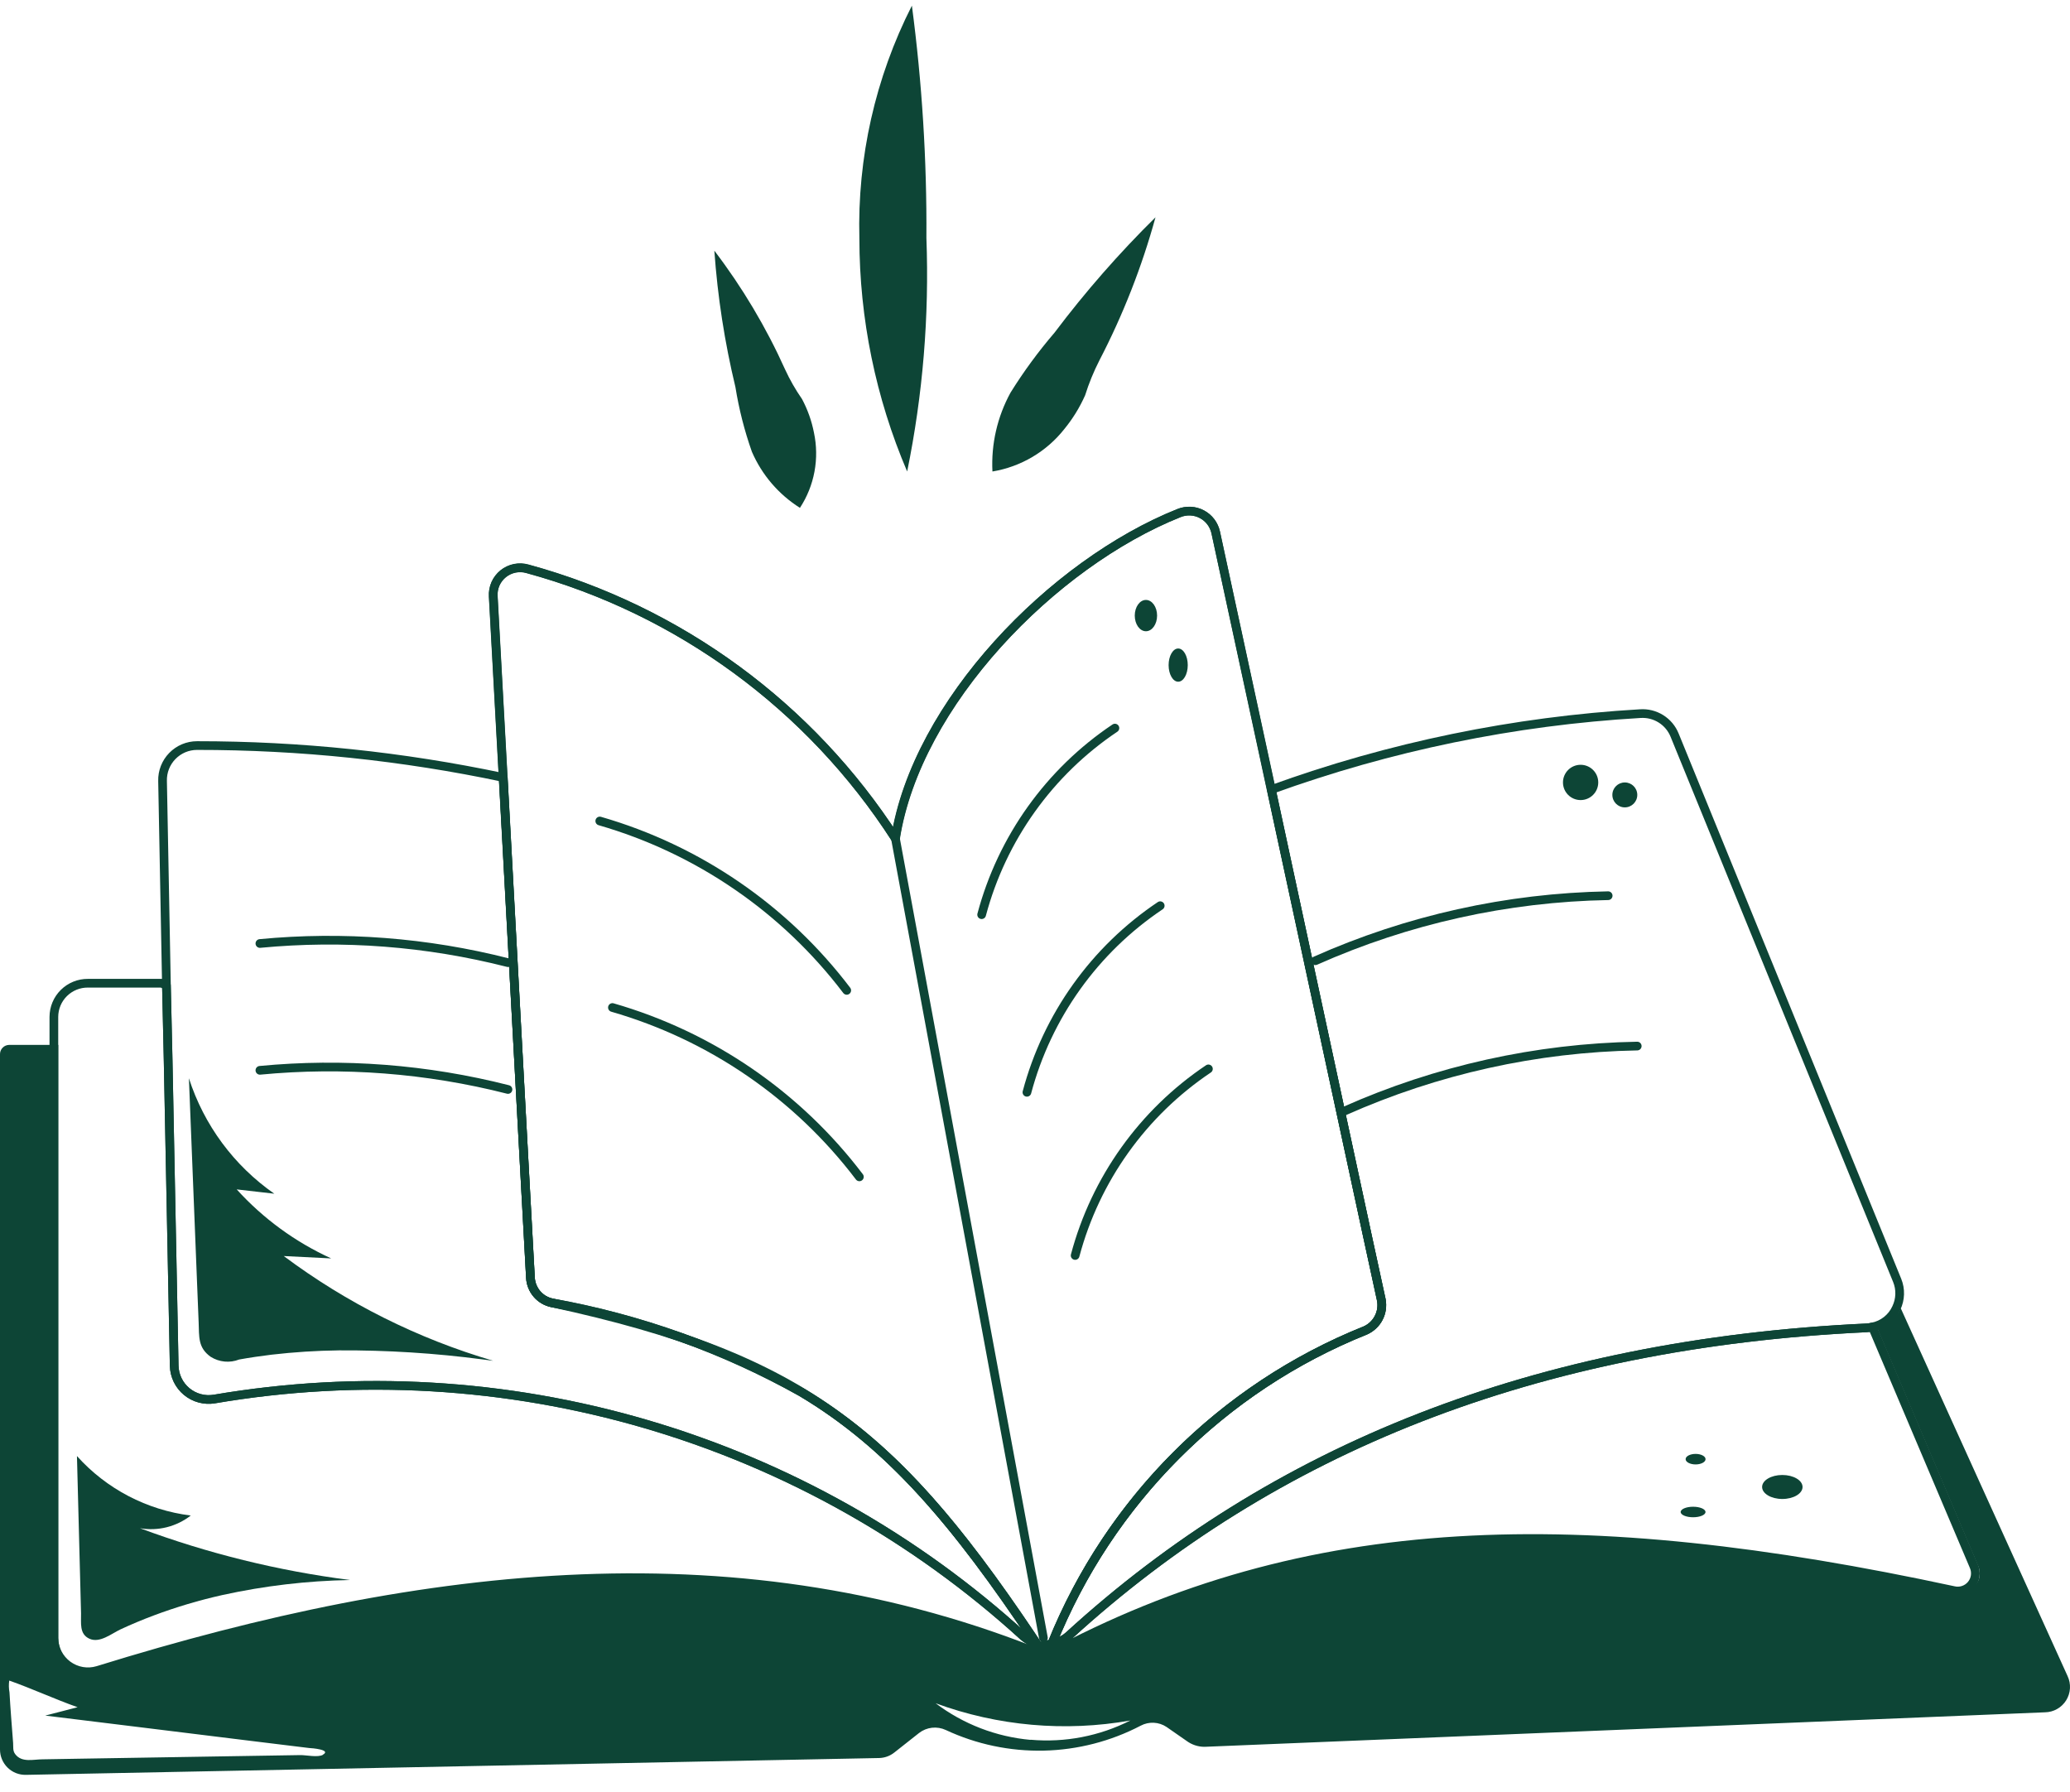 <svg width="119" height="103" viewBox="0 0 119 103" fill="none" xmlns="http://www.w3.org/2000/svg">
<path d="M59.725 94.699C59.673 94.592 59.596 94.499 59.502 94.426L59.514 94.434L59.527 94.437L59.541 94.434L59.552 94.426C59.618 94.511 59.676 94.603 59.725 94.699Z" fill="#0D4536" stroke="#0D4536" stroke-width="0.5" stroke-linecap="round" stroke-linejoin="round"/>
<path d="M60.172 95.22C42.742 88.104 24.568 90.137 5.626 96.013C5.334 96.101 5.026 96.12 4.726 96.069C4.426 96.017 4.141 95.896 3.896 95.716C3.651 95.535 3.451 95.3 3.312 95.029C3.173 94.758 3.099 94.458 3.097 94.153V58.451C3.098 58.195 3.149 57.942 3.248 57.706C3.347 57.47 3.492 57.256 3.674 57.077C3.856 56.897 4.072 56.755 4.309 56.659C4.546 56.563 4.8 56.515 5.055 56.517H9.295C9.394 56.566 9.469 56.591 9.568 56.641L9.667 61.005L10.014 78.509C10.021 78.792 10.089 79.071 10.212 79.327C10.336 79.582 10.513 79.808 10.732 79.989C10.951 80.17 11.205 80.302 11.479 80.376C11.753 80.45 12.04 80.464 12.32 80.418C20.599 79.006 29.092 79.5 37.151 81.863C45.211 84.226 52.626 88.395 58.833 94.054C59.026 94.225 59.255 94.352 59.502 94.426C59.596 94.499 59.673 94.592 59.725 94.699C59.899 94.873 60.023 95.046 60.172 95.22Z" stroke="#0D4536" stroke-width="0.5" stroke-linecap="round" stroke-linejoin="round"/>
<path d="M112.312 91.426C90.891 86.815 75.122 87.137 60.171 95.22C60.107 94.992 60.058 94.76 60.023 94.526C60.163 94.53 60.304 94.521 60.444 94.501H60.469C60.838 94.428 61.181 94.257 61.461 94.005C73.188 83.294 88.238 77.22 107.304 76.327C107.413 76.323 107.521 76.306 107.626 76.278L107.651 76.302L113.478 90.038C113.552 90.211 113.577 90.401 113.55 90.587C113.523 90.773 113.444 90.948 113.323 91.092C113.202 91.236 113.044 91.343 112.865 91.402C112.687 91.462 112.495 91.47 112.312 91.426Z" stroke="#0D4536" stroke-width="0.5" stroke-linecap="round" stroke-linejoin="round"/>
<path d="M59.552 94.427L59.54 94.434L59.527 94.437L59.513 94.434L59.502 94.427C59.255 94.352 59.026 94.225 58.833 94.055C52.626 88.396 45.211 84.226 37.152 81.863C29.092 79.5 20.599 79.006 12.32 80.418C12.04 80.464 11.753 80.45 11.479 80.376C11.206 80.302 10.951 80.17 10.732 79.989C10.514 79.808 10.336 79.582 10.213 79.327C10.089 79.072 10.021 78.793 10.014 78.509L9.667 61.005L9.568 56.641L9.345 44.889C9.338 44.624 9.384 44.361 9.481 44.115C9.578 43.868 9.723 43.644 9.908 43.454C10.093 43.265 10.314 43.114 10.557 43.011C10.801 42.909 11.063 42.856 11.328 42.856C17.244 42.853 23.144 43.468 28.932 44.691L29.973 63.906L30.171 67.55L30.494 73.451C30.513 73.794 30.645 74.121 30.869 74.381C31.093 74.641 31.397 74.82 31.733 74.889C36.763 75.79 41.606 77.524 46.064 80.021C51.147 83.046 54.891 87.435 59.552 94.427Z" stroke="#0D4536" stroke-width="0.5" stroke-linecap="round" stroke-linejoin="round"/>
<path d="M109.016 75.187C108.889 75.467 108.697 75.712 108.455 75.902C108.213 76.092 107.929 76.221 107.627 76.278C107.522 76.306 107.414 76.323 107.305 76.327C88.239 77.22 73.189 83.294 61.462 94.005C61.182 94.257 60.839 94.428 60.47 94.501C62.099 90.434 64.537 86.74 67.635 83.642C70.734 80.544 74.428 78.106 78.495 76.476C78.822 76.326 79.089 76.072 79.255 75.753C79.421 75.434 79.477 75.069 79.412 74.716L78.569 70.848L78.346 69.806L73.09 45.385C79.907 42.912 87.048 41.443 94.288 41.021C94.707 40.991 95.126 41.095 95.482 41.318C95.839 41.54 96.115 41.871 96.272 42.261L109.065 73.6C109.168 73.853 109.217 74.125 109.208 74.399C109.2 74.672 109.134 74.94 109.016 75.187Z" stroke="#0D4536" stroke-width="0.5" stroke-linecap="round" stroke-linejoin="round"/>
<path d="M59.984 95.046C51.613 82.382 46.298 78.05 31.736 74.891C31.401 74.821 31.099 74.643 30.875 74.384C30.651 74.125 30.518 73.8 30.497 73.458L28.352 34.285C28.337 34.036 28.382 33.788 28.483 33.561C28.585 33.334 28.739 33.135 28.934 32.98C29.128 32.825 29.357 32.719 29.601 32.671C29.845 32.623 30.097 32.635 30.335 32.705C39.057 35.081 46.591 40.602 51.482 48.204C52.699 40.433 60.514 32.393 67.779 29.489C67.99 29.405 68.217 29.368 68.445 29.38C68.672 29.392 68.894 29.454 69.095 29.561C69.296 29.668 69.471 29.818 69.608 29.999C69.745 30.181 69.841 30.39 69.889 30.613L79.404 74.73C79.477 75.079 79.426 75.442 79.262 75.758C79.097 76.075 78.829 76.324 78.502 76.466C74.313 78.147 70.519 80.682 67.365 83.911C64.21 87.139 61.763 90.99 60.179 95.217" stroke="#0D4536" stroke-width="0.5" stroke-linecap="round" stroke-linejoin="round"/>
<path d="M59.973 95.046C59.899 94.925 59.816 94.809 59.725 94.699C59.676 94.603 59.618 94.511 59.552 94.426C54.89 87.434 51.147 83.046 46.064 80.021C41.606 77.524 36.763 75.79 31.733 74.889C31.397 74.82 31.093 74.641 30.869 74.381C30.645 74.121 30.513 73.794 30.494 73.451L30.171 67.55L29.973 63.905L28.931 44.69L28.361 34.277C28.344 34.03 28.387 33.783 28.485 33.556C28.584 33.33 28.736 33.13 28.928 32.974C29.12 32.819 29.347 32.712 29.589 32.662C29.832 32.613 30.082 32.622 30.32 32.69C39.037 35.075 46.568 40.593 51.469 48.186C52.684 40.426 60.519 32.393 67.783 29.492C67.994 29.406 68.221 29.367 68.448 29.379C68.675 29.39 68.897 29.451 69.097 29.558C69.298 29.664 69.474 29.813 69.611 29.994C69.748 30.176 69.843 30.385 69.891 30.608L73.089 45.385L78.345 69.806L78.568 70.848L79.411 74.715C79.476 75.069 79.421 75.434 79.255 75.753C79.089 76.072 78.821 76.326 78.494 76.476C74.427 78.106 70.733 80.543 67.635 83.641C64.537 86.74 62.099 90.434 60.469 94.501H60.444C60.345 94.724 60.271 94.972 60.172 95.22" stroke="#0D4536" stroke-width="0.5" stroke-linecap="round" stroke-linejoin="round"/>
<path d="M51.476 48.194L59.983 94.146" stroke="#0D4536" stroke-width="0.5" stroke-linecap="round" stroke-linejoin="round"/>
<path d="M28.352 78.219L27.754 78.142C25.013 77.78 22.25 77.606 19.486 77.621C18.19 77.637 16.895 77.72 15.608 77.869C14.986 77.944 14.368 78.035 13.746 78.147C13.481 78.251 13.195 78.291 12.912 78.264C12.629 78.237 12.355 78.144 12.114 77.993C11.371 77.467 11.453 76.838 11.42 76.01L11.329 73.753L11.12 68.514L10.86 61.979C11.726 64.669 13.45 67.001 15.769 68.616L13.607 68.368C15.129 70.046 16.978 71.396 19.039 72.335L16.312 72.199C19.935 74.906 24.012 76.945 28.352 78.219Z" fill="#0D4536"/>
<path d="M20.118 90.821C17.655 90.866 15.203 91.154 12.796 91.682C11.448 91.983 10.123 92.377 8.829 92.862C8.186 93.103 7.555 93.368 6.935 93.655C6.405 93.903 5.735 94.468 5.14 94.196C4.545 93.923 4.672 93.286 4.659 92.735L4.51 87.01L4.424 83.696C6.121 85.587 8.445 86.801 10.967 87.115C10.557 87.433 10.086 87.662 9.583 87.788C9.08 87.913 8.557 87.932 8.046 87.844C11.943 89.294 15.993 90.293 20.118 90.821Z" fill="#0D4536"/>
<path d="M93.407 46.409C93.803 46.409 94.124 46.088 94.124 45.692C94.124 45.296 93.803 44.976 93.407 44.976C93.012 44.976 92.691 45.296 92.691 45.692C92.691 46.088 93.012 46.409 93.407 46.409Z" fill="#0D4536"/>
<path d="M90.866 45.989C91.426 45.989 91.88 45.535 91.88 44.975C91.88 44.415 91.426 43.961 90.866 43.961C90.306 43.961 89.852 44.415 89.852 44.975C89.852 45.535 90.306 45.989 90.866 45.989Z" fill="#0D4536"/>
<path d="M65.877 36.285C66.231 36.285 66.519 35.882 66.519 35.385C66.519 34.888 66.231 34.485 65.877 34.485C65.522 34.485 65.235 34.888 65.235 35.385C65.235 35.882 65.522 36.285 65.877 36.285Z" fill="#0D4536"/>
<path d="M67.732 39.186C68.036 39.186 68.282 38.759 68.282 38.232C68.282 37.705 68.036 37.277 67.732 37.277C67.428 37.277 67.181 37.705 67.181 38.232C67.181 38.759 67.428 39.186 67.732 39.186Z" fill="#0D4536"/>
<path d="M102.462 86.163C103.105 86.163 103.625 85.854 103.625 85.473C103.625 85.093 103.105 84.784 102.462 84.784C101.82 84.784 101.3 85.093 101.3 85.473C101.3 85.854 101.82 86.163 102.462 86.163Z" fill="#0D4536"/>
<path d="M97.476 84.177C97.792 84.177 98.049 84.041 98.049 83.874C98.049 83.707 97.792 83.572 97.476 83.572C97.16 83.572 96.903 83.707 96.903 83.874C96.903 84.041 97.16 84.177 97.476 84.177Z" fill="#0D4536"/>
<path d="M97.332 87.214C97.727 87.214 98.046 87.079 98.046 86.912C98.046 86.745 97.727 86.609 97.332 86.609C96.938 86.609 96.618 86.745 96.618 86.912C96.618 87.079 96.938 87.214 97.332 87.214Z" fill="#0D4536"/>
<path d="M34.48 47.192C40.138 48.824 45.117 52.239 48.677 56.928" stroke="#0D4536" stroke-width="0.5" stroke-linecap="round" stroke-linejoin="round"/>
<path d="M35.207 57.913C40.865 59.542 45.845 62.956 49.404 67.647" stroke="#0D4536" stroke-width="0.5" stroke-linecap="round" stroke-linejoin="round"/>
<path d="M56.433 52.577C57.601 48.191 60.324 44.379 64.094 41.852" stroke="#0D4536" stroke-width="0.5" stroke-linecap="round" stroke-linejoin="round"/>
<path d="M59.036 62.787C60.204 58.401 62.927 54.588 66.698 52.061" stroke="#0D4536" stroke-width="0.5" stroke-linecap="round" stroke-linejoin="round"/>
<path d="M61.808 72.167C62.977 67.781 65.699 63.969 69.469 61.441" stroke="#0D4536" stroke-width="0.5" stroke-linecap="round" stroke-linejoin="round"/>
<path d="M75.62 55.223C80.923 52.862 86.646 51.591 92.45 51.486" stroke="#0D4536" stroke-width="0.5" stroke-linecap="round" stroke-linejoin="round"/>
<path d="M77.291 63.863C82.594 61.502 88.318 60.232 94.121 60.129" stroke="#0D4536" stroke-width="0.5" stroke-linecap="round" stroke-linejoin="round"/>
<path d="M29.202 55.334C24.547 54.148 19.723 53.776 14.941 54.233" stroke="#0D4536" stroke-width="0.5" stroke-linecap="round" stroke-linejoin="round"/>
<path d="M29.202 62.624C24.547 61.438 19.723 61.065 14.941 61.523" stroke="#0D4536" stroke-width="0.5" stroke-linecap="round" stroke-linejoin="round"/>
<path d="M52.423 0.325C50.319 4.467 49.281 9.069 49.404 13.713C49.408 18.316 50.342 22.87 52.151 27.102C53.054 22.686 53.425 18.178 53.257 13.674C53.286 9.21 53.008 4.75 52.423 0.325Z" fill="#0D4536"/>
<path d="M66.427 12.491C64.333 14.556 62.393 16.772 60.623 19.121C59.694 20.204 58.848 21.356 58.094 22.567C57.335 23.953 56.974 25.523 57.053 27.102C58.687 26.832 60.162 25.961 61.188 24.66C61.67 24.07 62.072 23.419 62.381 22.723C62.599 22.029 62.875 21.355 63.206 20.708C64.565 18.089 65.645 15.335 66.427 12.491Z" fill="#0D4536"/>
<path d="M41.066 14.408C41.252 17.051 41.658 19.674 42.278 22.25C42.481 23.516 42.798 24.76 43.225 25.969C43.8 27.297 44.763 28.42 45.987 29.192C46.4 28.561 46.684 27.854 46.822 27.112C46.96 26.37 46.95 25.608 46.793 24.871C46.661 24.195 46.43 23.544 46.106 22.937C45.733 22.4 45.407 21.832 45.134 21.238C44.043 18.814 42.678 16.522 41.066 14.408Z" fill="#0D4536"/>
<path d="M118.861 96.343L109.268 75.194C109.141 75.474 108.948 75.719 108.706 75.909C108.464 76.099 108.179 76.228 107.877 76.285L107.902 76.31L113.731 90.045C113.805 90.218 113.83 90.408 113.803 90.594C113.776 90.78 113.697 90.955 113.577 91.099C113.456 91.243 113.297 91.351 113.119 91.41C112.94 91.469 112.749 91.477 112.566 91.434C91.141 86.822 75.375 87.144 60.425 95.227C42.995 88.111 24.819 90.144 5.879 96.021C5.587 96.109 5.279 96.128 4.979 96.076C4.679 96.025 4.395 95.904 4.149 95.723C3.904 95.543 3.704 95.308 3.565 95.037C3.426 94.765 3.353 94.466 3.35 94.161V60.062H0.521C0.451 60.064 0.382 60.079 0.317 60.107C0.253 60.135 0.195 60.176 0.147 60.227C0.098 60.277 0.06 60.337 0.035 60.403C0.01 60.468 -0.002 60.538 0 60.608V100.558C-0.001 100.752 0.037 100.945 0.112 101.125C0.187 101.304 0.296 101.467 0.435 101.603C0.574 101.74 0.738 101.847 0.919 101.919C1.1 101.99 1.293 102.025 1.488 102.021L50.529 101.054C50.854 101.049 51.167 100.935 51.42 100.731L52.833 99.616C53.048 99.448 53.306 99.344 53.577 99.313C53.848 99.283 54.123 99.327 54.37 99.442C56.131 100.265 58.059 100.671 60.002 100.628C61.946 100.585 63.853 100.094 65.577 99.194C65.808 99.071 66.069 99.013 66.331 99.026C66.593 99.039 66.846 99.123 67.064 99.269L68.205 100.062C68.505 100.287 68.871 100.409 69.246 100.409L117.569 98.425C117.812 98.421 118.051 98.355 118.262 98.234C118.474 98.114 118.652 97.942 118.781 97.735C118.909 97.528 118.984 97.292 118.998 97.049C119.012 96.806 118.964 96.563 118.861 96.343ZM18.566 100.868C18.276 101.034 17.596 100.88 17.269 100.885L15.737 100.91L12.514 100.962L4.527 101.093L2.452 101.128C1.912 101.128 1.257 101.334 0.875 100.831C0.724 100.635 0.771 100.424 0.754 100.188C0.717 99.692 0.675 99.197 0.64 98.701C0.605 98.205 0.57 97.754 0.546 97.28C0.504 97.056 0.499 96.826 0.531 96.601C1.865 97.072 3.127 97.662 4.461 98.133L2.601 98.614L8.551 99.345L14.698 100.102L17.77 100.478C17.919 100.483 19.066 100.573 18.566 100.86V100.868ZM59.242 100.01C57.263 99.832 55.373 99.103 53.787 97.905C57.365 99.218 61.227 99.56 64.979 98.897C63.208 99.794 61.22 100.178 59.242 100.002V100.01Z" fill="#0D4536"/>
</svg>
